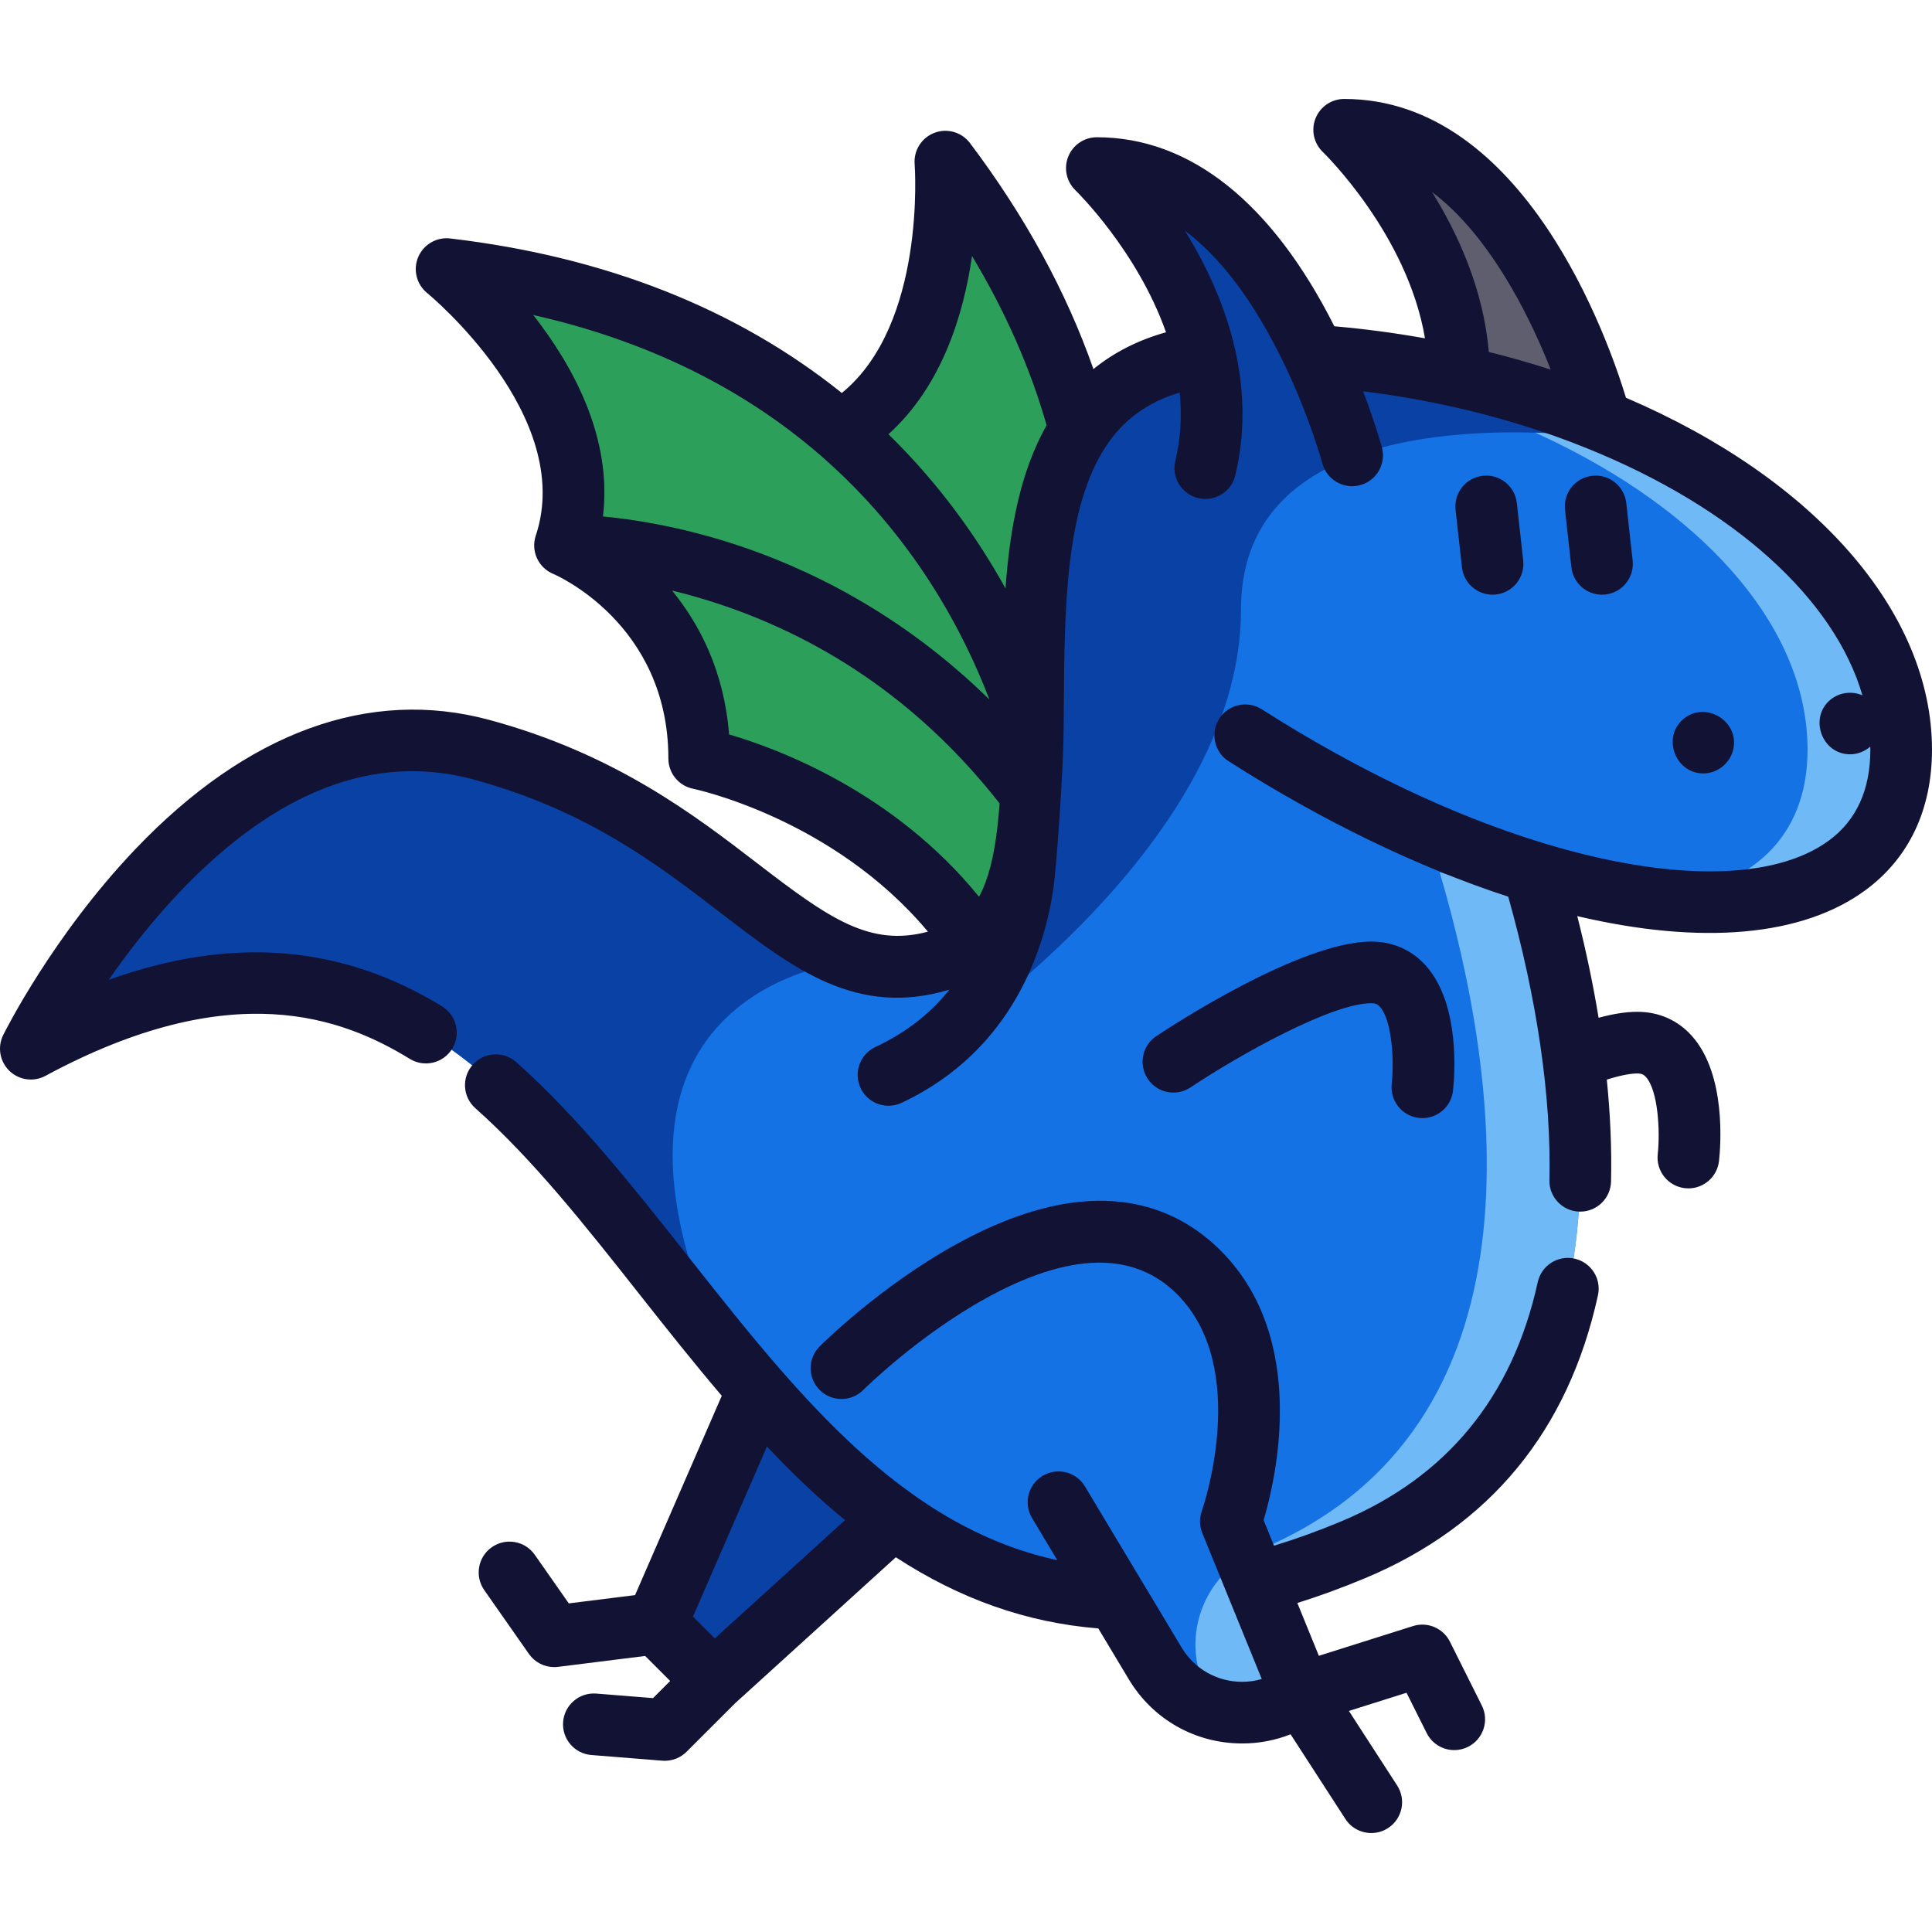 <?xml version="1.0" encoding="iso-8859-1"?>
<!-- Generator: Adobe Illustrator 19.0.0, SVG Export Plug-In . SVG Version: 6.00 Build 0)  -->
<svg version="1.1" id="Layer_1" xmlns="http://www.w3.org/2000/svg" xmlns:xlink="http://www.w3.org/1999/xlink" x="0px" y="0px"
	 viewBox="0 0 512.001 512.001" style="fill: #121234; enable-background:new 0 0 512.001 512.001;" xml:space="preserve">
<path style="fill:#5E5E6E;" d="M423.879,110.521l-0.282,0.688c-11.504-4.658-23.899-8.516-36.937-11.414v-0.011
	c0.147-36.125-30.441-65.392-30.441-65.392C403.578,34.392,423.879,110.521,423.879,110.521z"/>
<g>
	<path style="fill:#2CA05A;" d="M250.53,42.828c18.711,24.824,29.775,48.779,35.64,71.076
		c-13.105,20.042-12.158,51.689-12.474,79.874c-5.73-19.06-19.568-52.151-51.068-79.411C254.894,95.611,250.53,42.828,250.53,42.828
		z"/>
	<path style="fill:#2CA05A;" d="M273.695,193.778c-0.271,25.32-1.556,47.843-14.944,56.617
		c-26.955-39.993-73.456-49.377-73.456-49.377c0-41.842-35.56-56.482-35.56-56.482c12.553-37.658-31.388-73.23-31.388-73.23
		c47.302,5.56,80.731,22.693,104.28,43.061C254.127,141.627,267.966,174.718,273.695,193.778z"/>
</g>
<path style="fill:#0A41A4;" d="M236.68,402.316l-47.516,43.162l-15.226-15.226l26.865-61.772
	C211.901,381.192,223.63,392.955,236.68,402.316z"/>
<path style="fill:#1472E5;" d="M503.831,198.662c0,38.955-41.583,49.569-97.49,32.493c16.129,54.711,29.752,147.138-47.685,179.529
	c-9.057,3.79-17.651,6.688-25.839,8.775l11.978,29.403c-4.749,3.395-10.195,5.008-15.575,5.008c-9.091,0-18.012-4.602-23.076-13.049
	l-10.286-17.155h-0.011c-22.952-0.969-42.181-9.135-59.167-21.35c-13.049-9.361-24.778-21.124-35.876-33.835
	c-3.158-3.62-6.259-7.308-9.339-11.053c-48.926-59.572-88.84-130.446-183.297-79.512c0.688-1.388,49.196-98.212,119.36-79.253
	c52.952,14.312,73.738,47.911,99.306,55.84c0.011,0,0.011,0,0.011,0c8.56,2.651,17.651,2.436,28.67-2.357
	c1.15-0.497,2.233-1.083,3.237-1.748c2.82-1.849,5.098-4.298,6.937-7.263c6.947-11.109,7.794-29.358,8.008-49.354
	c0.316-28.185-0.632-59.832,12.474-79.874c6.688-10.252,17.064-17.459,33.147-19.625c-6.507-28.556-28.647-49.737-28.647-49.737
	c28.579,0,47.302,27.722,57.655,49.704c13.218,0.914,26.065,2.809,38.335,5.549c13.038,2.898,25.433,6.756,36.937,11.414
	c4.962,1.996,9.756,4.151,14.369,6.44l0.011,0.011C477.756,137.353,503.831,167.082,503.831,198.662z"/>
<g>
	<path style="fill:#6FB9F7;" d="M437.976,117.66l-0.011-0.011c-4.612-2.289-9.407-4.444-14.369-6.44
		c-11.504-4.658-23.899-8.516-36.937-11.414c-12.271-2.74-25.117-4.635-38.335-5.549c-10.354-21.981-29.076-49.704-57.655-49.704
		c0,0,11.831,11.33,20.739,28.58c4.869,6.928,8.89,14.302,12.104,21.124c13.218,0.914,26.065,2.809,38.335,5.549
		c13.038,2.898,25.433,6.756,36.937,11.414c4.962,1.996,9.756,4.151,14.369,6.44l0.011,0.011
		c39.779,19.692,65.855,49.421,65.855,81.001c0,23.368-14.974,36.524-39.015,39.636c38.136,4.079,63.827-9.02,63.827-39.636
		C503.831,167.082,477.756,137.353,437.976,117.66z"/>
	<path style="fill:#6FB9F7;" d="M381.528,231.155c16.128,54.711,29.752,147.138-47.685,179.529c-0.09,0.038-0.181,0.076-0.271,0.113
		c-13.746,5.731-20.385,21.382-14.767,35.174l1.177,2.89c-1.038,0.742-2.114,1.383-3.211,1.957
		c3.849,1.999,8.127,3.051,12.447,3.051c5.38,0,10.828-1.613,15.575-5.008l-11.978-29.403c8.188-2.087,16.782-4.985,25.839-8.775
		c74.584-31.197,64.693-118.082,49.452-173.326C399.725,236.053,390.831,233.997,381.528,231.155z"/>
</g>
<g>
	<path style="fill:#0A41A4;" d="M437.976,117.66c0,0-109.096-20.414-109.096,43.872c0,63.779-82.321,116.878-83.606,117.701
		l23.245-33.271l-2.831-2.831c6.947-11.109,7.794-29.358,8.008-49.354c0.316-28.185-0.632-59.832,12.474-79.874
		c6.688-10.252,17.064-17.459,33.147-19.625c-6.507-28.556-28.647-49.737-28.647-49.737c28.579,0,47.302,27.722,57.655,49.704
		c13.218,0.914,26.065,2.809,38.335,5.549c13.038,2.898,25.433,6.756,36.937,11.414c4.962,1.996,9.756,4.151,14.369,6.44
		L437.976,117.66z"/>
	<path style="fill:#0A41A4;" d="M191.465,357.428c-48.926-59.572-88.84-130.446-183.297-79.512
		c0.688-1.388,49.196-98.212,119.36-79.253c52.952,14.312,73.738,47.911,99.306,55.84
		C225.548,254.602,148.031,260.884,191.465,357.428z"/>
</g>
<path d="M395.538,157.599c0.301,0,0.606-0.016,0.912-0.05c4.484-0.499,7.714-4.537,7.216-9.02l-1.691-15.225
	c-0.498-4.484-4.537-7.713-9.02-7.216c-4.484,0.499-7.714,4.537-7.216,9.02l1.691,15.225
	C387.894,154.51,391.43,157.599,395.538,157.599z"/>
<path d="M424.54,157.599c0.301,0,0.606-0.016,0.912-0.05c4.484-0.499,7.714-4.537,7.216-9.02l-1.691-15.225
	c-0.499-4.484-4.534-7.713-9.02-7.216c-4.484,0.499-7.714,4.537-7.216,9.02l1.691,15.225
	C416.897,154.51,420.433,157.599,424.54,157.599z"/>
<path d="M376.038,296.266c0.306,0.034,0.611,0.05,0.912,0.05c4.107,0,7.644-3.09,8.108-7.267c0.414-3.728,2.015-22.849-7.196-33.14
	c-3.736-4.175-8.735-6.38-14.456-6.38c-18.846,0-53.126,22.49-56.973,25.055c-3.754,2.502-4.768,7.574-2.265,11.327
	c2.503,3.754,7.576,4.768,11.327,2.265c12.94-8.626,37.389-22.311,47.911-22.311c1.203,0,1.747,0.342,2.277,0.932
	c3.251,3.619,3.793,14.349,3.138,20.447C368.322,291.729,371.554,295.767,376.038,296.266z"/>
<path d="M459.377,198.397c1.493-7.439-7.534-12.726-13.309-7.81c-5.655,4.815-2.103,14.377,5.304,14.377
	C455.227,204.964,458.62,202.167,459.377,198.397z"/>
<path d="M430.901,105.408c-4.555-15.006-26.838-79.185-74.682-79.185c-3.336,0-6.337,2.029-7.58,5.126
	c-1.243,3.097-0.477,6.637,1.933,8.944c0.25,0.24,22.431,21.782,27.063,49.366c-7.915-1.418-15.948-2.49-24.022-3.19
	c-16.52-32.792-38.212-50.095-62.943-50.095c-3.333,0-6.326,2.028-7.571,5.119c-1.246,3.091-0.485,6.632,1.915,8.943
	c0.182,0.175,16.355,15.945,23.993,37.623c-7.363,2.05-13.78,5.317-19.237,9.748c-7.16-20.448-18.127-40.538-32.718-59.894
	c-2.187-2.901-6.027-4.005-9.422-2.714c-3.396,1.289-5.533,4.672-5.242,8.294c0.036,0.449,3.097,42.42-19.299,60.649
	C195.246,81.797,160.371,68.023,119.3,63.195c-3.602-0.426-7.056,1.588-8.472,4.935c-1.415,3.346-0.447,7.226,2.371,9.52
	c0.394,0.321,39.381,32.523,28.786,64.305c-1.358,4.073,0.67,8.502,4.64,10.136c0.305,0.125,30.502,12.972,30.502,48.928
	c0,3.888,2.741,7.238,6.553,8.007c0.399,0.081,37.082,7.797,62.232,37.874c-15.299,4.099-26.105-3.413-44.844-17.828
	c-16.962-13.046-38.072-29.283-71.408-38.294c-31.801-8.593-64.226,3.249-93.775,34.246c-21.841,22.908-34.504,48.198-35.032,49.264
	c-1.581,3.187-0.917,7.031,1.64,9.504c1.562,1.508,3.608,2.295,5.679,2.295c1.322,0,2.654-0.32,3.874-0.978
	c49.546-26.713,78.838-15.357,96.562-4.493c3.848,2.36,8.876,1.151,11.233-2.694c2.358-3.846,1.151-8.875-2.694-11.233
	c-26.665-16.347-55.743-18.702-88.334-7.024c5.039-7.262,11.401-15.503,18.896-23.366c25.524-26.772,51.661-36.78,77.689-29.748
	c30.207,8.165,49.07,22.673,65.71,35.472c19.154,14.732,35.925,27.615,60.481,20.252c-4.439,5.624-10.712,11.028-19.598,15.193
	c-4.084,1.915-5.844,6.777-3.93,10.863c1.389,2.965,4.331,4.704,7.402,4.704c1.161,0,2.34-0.249,3.461-0.774
	c29.971-14.046,38.065-41.878,40.219-56.697c0.81-5.574,2.6-30.18,2.723-41.691c0.026-2.366,0.045-4.755,0.062-7.16
	c0.188-25.554,0.384-51.978,11.085-68.341c4.612-7.069,11.079-11.796,19.624-14.341c0.611,6.228,0.24,12.299-1.158,18.123
	c-1.052,4.387,1.65,8.797,6.037,9.849c0.64,0.154,1.282,0.228,1.912,0.228c3.69,0,7.037-2.519,7.936-6.265
	c2.578-10.742,2.55-22.014-0.081-33.495c-2.733-11.993-7.931-22.71-13.299-31.365c8.783,6.58,18.117,17.868,26.954,36.628
	c6.382,13.548,9.472,24.942,9.502,25.055c1.165,4.355,5.637,6.944,9.996,5.781c4.359-1.162,6.95-5.638,5.786-9.998
	c-0.095-0.356-1.701-6.315-4.991-14.872c7.993,0.985,15.91,2.344,23.659,4.075c12.433,2.764,24.424,6.468,35.652,11.014
	c39.036,15.756,65.612,39.96,73.02,65.473c-2.771-1.198-6.098-0.793-8.459,1.153c-5.791,4.774-2.321,14.48,5.175,14.48
	c2.016,0,3.907-0.77,5.364-2.042c0.004,0.271,0.024,0.543,0.024,0.815c0,10.586-3.666,18.666-10.895,24.018
	c-14.51,10.741-42.205,10.987-75.987,0.68c-0.019-0.005-0.035-0.013-0.053-0.02c-23.654-7.208-49.357-19.442-74.332-35.379
	c-3.801-2.427-8.852-1.312-11.28,2.492c-2.428,3.803-1.311,8.853,2.492,11.28c24.727,15.78,50.242,28.127,74.088,35.885
	c7.661,27.2,11.435,53.09,10.913,75.107c-0.107,4.51,3.462,8.253,7.972,8.36c0.066,0.001,0.132,0.002,0.197,0.002
	c4.422,0,8.057-3.531,8.163-7.974c0.205-8.637-0.178-17.656-1.121-27.013c4.302-1.368,6.82-1.627,8.086-1.627
	c1.203,0,1.747,0.342,2.277,0.932c3.251,3.62,3.793,14.35,3.138,20.449c-0.499,4.484,2.733,8.522,7.216,9.02
	c0.306,0.034,0.611,0.05,0.912,0.05c4.107,0,7.644-3.09,8.108-7.267c0.414-3.729,2.015-22.851-7.197-33.143
	c-3.736-4.175-8.735-6.38-14.456-6.38c-2.998,0-6.406,0.535-10.259,1.581c-1.429-8.728-3.309-17.713-5.648-26.942
	c32.965,7.756,59.801,5.389,76.488-6.964c11.457-8.48,17.514-21.326,17.514-37.148C512,162.312,481.043,126.868,430.901,105.408z
	 M257.595,67.84c8.832,14.708,15.45,29.717,19.768,44.851c-6.967,12.333-9.746,27.362-10.894,43.241
	c-7.287-13.163-17.326-27.478-31.025-40.855C249.65,102.289,255.379,83.262,257.595,67.84z M141.312,83.479
	c29.761,6.715,55.24,19.135,75.97,37.066c24.848,21.502,38.122,47.006,44.927,64.855c-23.523-23.127-48.746-35.044-67.416-41.132
	c-14.492-4.727-26.866-6.637-35.003-7.403C162.341,115.905,151.726,96.746,141.312,83.479z M193.214,194.628
	c-1.327-16.711-7.763-29.156-15.123-38.123c3.841,0.926,7.959,2.076,12.279,3.505c29.665,9.816,54.712,27.619,74.522,52.891
	c-0.419,5.997-1.115,11.523-2.295,16.264c-0.064,0.21-0.119,0.423-0.166,0.639c-0.778,2.965-1.755,5.606-2.982,7.844
	C236.906,209.884,206.308,198.452,193.214,194.628z M400.576,76.269c4.435,7.635,7.879,15.338,10.378,21.681
	c-5.361-1.733-10.836-3.297-16.403-4.679c-1.401-16.469-8.078-31.168-15.047-42.385C386.984,56.517,394.025,64.991,400.576,76.269z"
	/>
<path d="M417.246,333.546c-4.408-0.969-8.762,1.824-9.728,6.231c-6.661,30.4-24.162,51.722-52.017,63.373
	c-6.09,2.549-12.074,4.711-17.872,6.476l-2.76-6.774c3.271-10.988,11.958-48.095-11.367-71.42
	c-11.867-11.871-33.66-21.8-70.089-1.694c-20.128,11.11-35.545,26.423-36.191,27.069c-3.19,3.19-3.19,8.362,0,11.551
	c3.189,3.19,8.361,3.19,11.551,0c0.142-0.142,14.408-14.313,32.534-24.319c22.107-12.2,39.145-12.559,50.642-1.059
	c19.68,19.681,6.678,57.075,6.55,57.436c-0.683,1.898-0.64,3.982,0.121,5.85l15.763,38.691c-1.666,0.484-3.398,0.744-5.165,0.744
	c-6.653,0-12.661-3.395-16.071-9.081l-10.286-17.155c-0.069-0.113-0.138-0.225-0.211-0.334l-15.127-25.223
	c-2.32-3.868-7.337-5.125-11.207-2.804c-3.869,2.32-5.124,7.337-2.804,11.207l6.685,11.146c-13.43-2.896-26.224-8.764-38.758-17.777
	c-11.042-7.921-22-18.271-34.484-32.57c-8.375-9.594-16.55-19.952-24.457-29.97c-14.384-18.224-29.258-37.07-45.675-51.664
	c-3.372-2.997-8.535-2.693-11.531,0.678c-2.997,3.372-2.693,8.534,0.679,11.531c15.34,13.637,29.118,31.093,43.705,49.575
	c6.975,8.838,14.173,17.913,21.602,26.638l-22.973,52.821l-17.565,2.196l-9.019-12.885c-2.588-3.696-7.68-4.594-11.376-2.008
	c-3.696,2.587-4.595,7.68-2.008,11.376l11.842,16.917c1.54,2.2,4.047,3.484,6.69,3.484c0.337,0,0.675-0.021,1.015-0.063
	l23.099-2.887l6.626,6.626l-4.543,4.542l-15.036-1.202c-4.5-0.356-8.434,2.995-8.793,7.491c-0.359,4.497,2.994,8.434,7.491,8.793
	l18.797,1.503c0.218,0.017,0.435,0.026,0.652,0.026c2.156,0,4.238-0.855,5.776-2.393l12.792-12.79l42.662-38.754
	c17.053,11.114,34.7,17.327,53.655,18.859l8.077,13.47c6.388,10.656,17.634,17.017,30.082,17.017c4.43,0,8.755-0.827,12.802-2.428
	l14.525,22.439c1.564,2.416,4.187,3.73,6.865,3.73c1.52,0,3.059-0.425,4.432-1.312c3.787-2.451,4.869-7.508,2.418-11.296
	l-12.784-19.749l15.273-4.823l5.341,10.682c1.431,2.862,4.316,4.518,7.312,4.517c1.227,0,2.473-0.278,3.646-0.864
	c4.035-2.017,5.671-6.923,3.653-10.959l-8.459-16.918c-1.795-3.592-5.935-5.346-9.765-4.136l-24.961,7.883l-5.7-13.993
	c5.875-1.841,11.894-4.041,17.991-6.591c33.053-13.826,53.802-39.041,61.67-74.946C424.443,338.867,421.653,334.512,417.246,333.546
	z M203.248,383.34c7.148,7.583,13.949,13.99,20.705,19.502l-34.519,31.356l-5.788-5.788L203.248,383.34z"/>
<g>
</g>
<g>
</g>
<g>
</g>
<g>
</g>
<g>
</g>
<g>
</g>
<g>
</g>
<g>
</g>
<g>
</g>
<g>
</g>
<g>
</g>
<g>
</g>
<g>
</g>
<g>
</g>
<g>
</g>
</svg>
